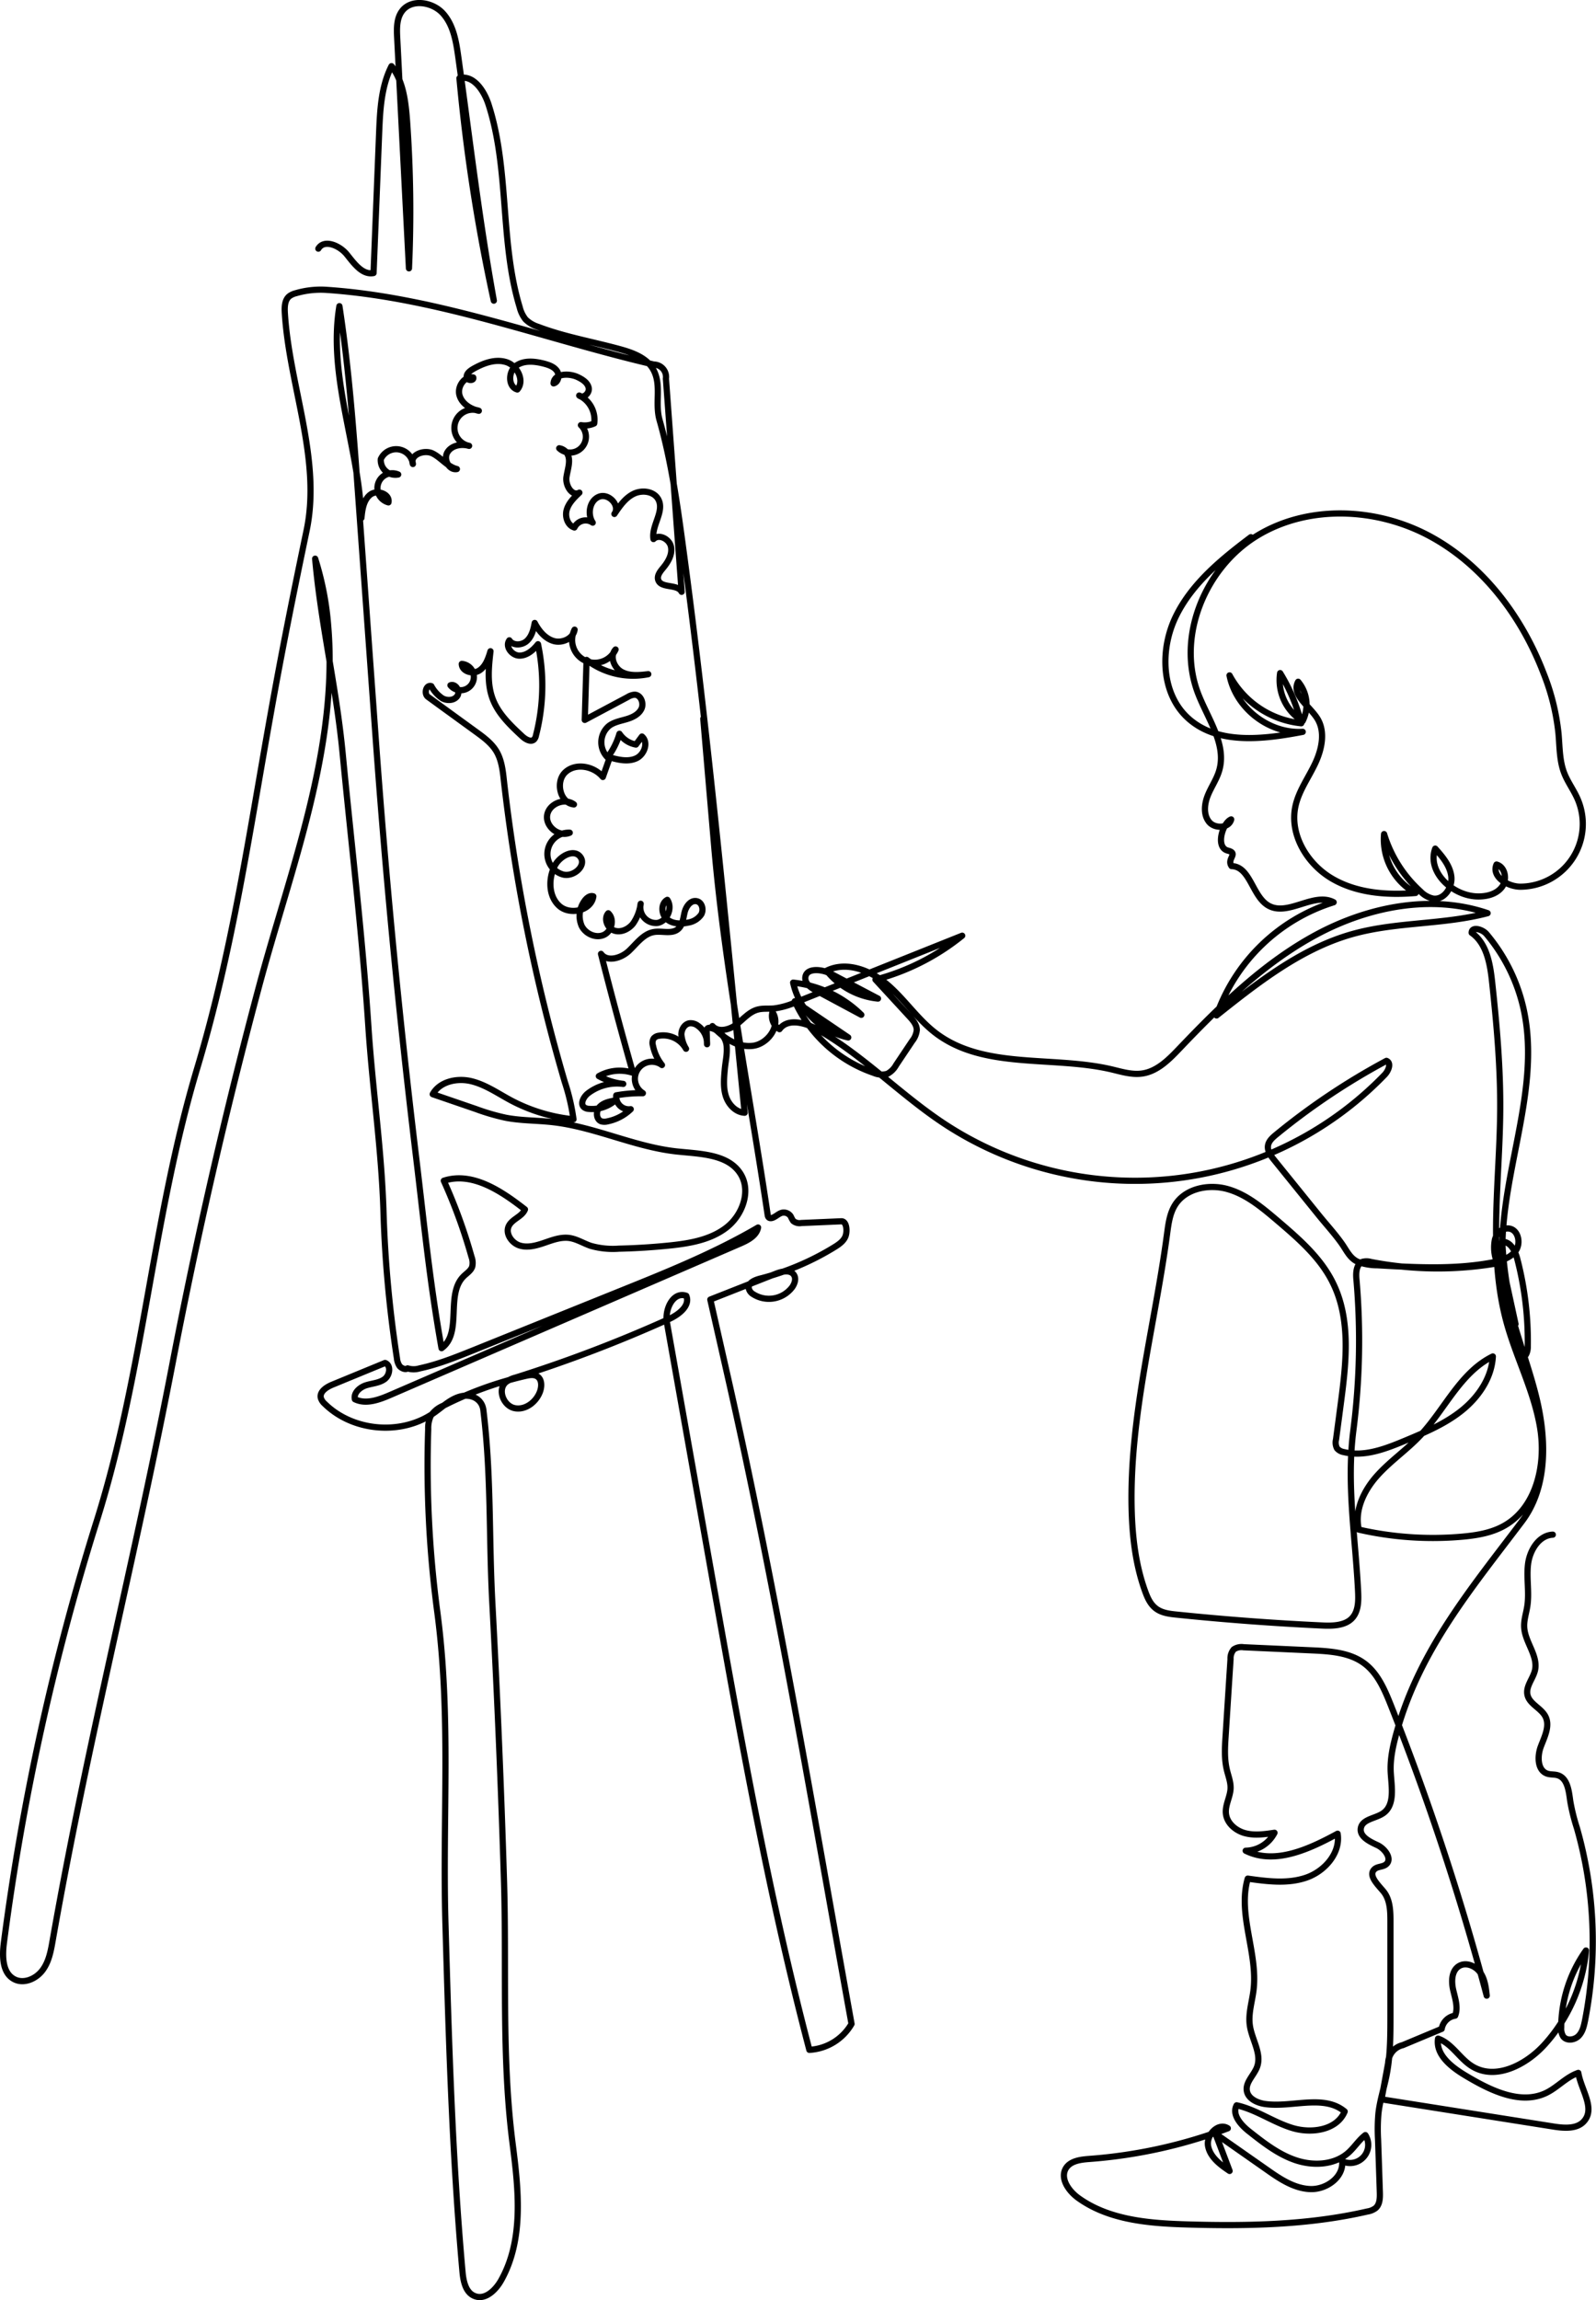 <svg xmlns="http://www.w3.org/2000/svg" viewBox="0 0 515.14 742.27"><defs><style>.cls-1{fill:none;stroke:#000;stroke-linecap:round;stroke-linejoin:round;stroke-width:2px;}</style></defs><title>languageAsset 22</title><g id="Layer_2" data-name="Layer 2"><g id="Layer_1-2" data-name="Layer 1"><path class="cls-1" d="M102.75,80.24c1.88-3.18,6.89-1,9.2,1.87s5,6.71,8.62,6l1.8-45.19c.3-7.36.65-15,4-21.57,3.8,4.88,4.53,11.41,5,17.57A408.48,408.48,0,0,1,132,86.59q-1.91-37.2-3.8-74.41c-.15-3-.22-6.22,1.56-8.6,3-4.06,9.88-3,13.26.8s4.22,9.12,4.92,14.13c3.62,25.86,6.37,49.74,10.91,75.45l.54,3.06A587.72,587.72,0,0,1,148.3,25.23c4.52-1.12,7.95,4.05,9.38,8.48,6.79,21,3.63,44.27,10.06,65.44a10.2,10.2,0,0,0,1.9,3.93,10.13,10.13,0,0,0,4,2.38c8.56,3.27,17.67,4.8,26.51,7.24,4.05,1.12,8.41,2.7,10.57,6.32,3,5.07.55,10.88,2.17,16.56,3.65,12.84,5.56,26.11,7.35,39.34,8.27,61,14,122.91,20.11,184.16-2.88-.14-5.2-2.64-6.07-5.38s-.61-5.7-.35-8.57.82-4.69.62-7.56a6.59,6.59,0,0,0-5.15-5.84,1.23,1.23,0,0,0-1,.12,1.38,1.38,0,0,0-.31,1.13l.12,4a7,7,0,0,0-3-6,3.78,3.78,0,0,0-2.67-.76c-1.61.26-2.62,2-2.61,3.64a10.38,10.38,0,0,0,1.5,4.58,8.46,8.46,0,0,0-8.75-4.2,2.63,2.63,0,0,0-1.66.83,2.82,2.82,0,0,0-.27,2.35,14.85,14.85,0,0,0,2.91,6.27,5.49,5.49,0,1,0-6.16,9.08,45.83,45.83,0,0,0-8.59.7,4.09,4.09,0,0,0,4.67,4.47,15.18,15.18,0,0,1-7.49,3.92,3.88,3.88,0,0,1-2,0c-1.72-.64-1.8-3.29-.56-4.65s3.2-1.75,5-2.07a11.46,11.46,0,0,1-8.43,2.7,2.83,2.83,0,0,1-1.51-.47c-1.45-1.09-.26-3.42,1.18-4.54a15.36,15.36,0,0,1,11.39-3.05,20.87,20.87,0,0,1-7.87-2.51,13.68,13.68,0,0,1,11-1.07q-5.42-19.12-10.3-38.38c2,2.76,6.53,1.38,9-.95s4.68-5.53,8.07-6.1c2.62-.45,5.71.76,7.77-.93,1.53-1.25,1.67-3.5,2.14-5.43s2-4.07,4-3.57c1.67.42,2.22,2.76,1.37,4.26a6.34,6.34,0,0,1-4.28,2.63c-2.36.53-5.08.43-6.88-1.18s-1.93-5,.21-6.17c1.81,2.69-.09,7-3.29,7.47a5.08,5.08,0,0,1-5.31-6.2,14.41,14.41,0,0,1-2.47,6.41c-1.44,1.81-3.93,3-6.12,2.22s-3.4-3.84-1.87-5.57c2.08,1.91,1.12,5.86-1.46,7s-5.85-.36-7.11-2.88a8.19,8.19,0,0,1,.82-8c.67-1,1.8-1.95,2.93-1.57-.63,4.62-7.52,6.2-11,3.08s-3.55-8.78-1.45-12.94c1.59-3.14,6.25-5.68,8.29-2.82s-2.35,6.58-5.7,5.6a6.87,6.87,0,0,1,2.25-13.46c-3.42,1.51-7.85-1.92-7.3-5.63s5.66-5.75,8.65-3.5c-4.51-.46-6.09-7.38-2.73-10.44s9.17-1.92,12.06,1.58q1.11-3.17,2.24-6.31c2.79.79,5.86,1.5,8.51.31s4.08-5.17,1.87-7.06l-1.93,2.6a8.12,8.12,0,0,1-5.33-3.48,23.51,23.51,0,0,1-3.83,7.61,6.88,6.88,0,0,1,.55-10.23c1.63-1.17,3.68-1.53,5.6-2.1s3.92-1.54,4.78-3.35-.22-4.53-2.23-4.54a4.79,4.79,0,0,0-2.16.73l-13.9,7.41q.28-9.68.58-19.37a24.66,24.66,0,0,0,19.91,4.61c-2.89.35-6,.66-8.55-.71s-4-5.14-2-7.26a7.35,7.35,0,1,1-13.23-6.4c-.4,2.87-4,4.47-6.75,3.67s-4.79-3.26-6.12-5.83c-.38,2.11-.95,4.34-2.53,5.79s-4.49,1.62-5.66-.19c-1.43,2,.82,4.92,3.25,4.94s4.47-1.78,6-3.68A64.72,64.72,0,0,1,173,237.3a2.73,2.73,0,0,1-.57,1.27c-1,1.07-2.76.06-3.84-.93-3.84-3.57-7.82-7.32-9.62-12.24s-1.23-10.14-.66-15.24c-.7,2.35-1.55,4.89-3.61,6.22s-5.6.32-5.65-2.13a4.25,4.25,0,1,1-3.66,6.9c1.69-.61,3.21,1.91,2.23,3.42s-3.25,1.65-4.82.79a10.8,10.8,0,0,1-3.58-3.94c-1.69-.54-2.48,2.45-1.05,3.49l15.47,11.24c2.51,1.82,5.08,3.71,6.64,6.38s2,6,2.33,9.15a576.64,576.64,0,0,0,19.7,97.52,67.18,67.18,0,0,1,2.79,12A54.75,54.75,0,0,1,164.75,355c-4.14-2.23-8.08-5-12.65-6.1s-10.14.09-12.43,4.2l13.92,4.78a70.71,70.71,0,0,0,9.66,2.82c4.93.95,10,.84,15,1.4,13.71,1.52,26.5,8,40.21,9.48,7.52.8,16.59.82,20.58,7.25,3.45,5.57.59,13.34-4.61,17.34s-12,5.11-18.54,5.78c-5.35.54-10.73.88-16.11,1a26.21,26.21,0,0,1-9.14-.92c-2.32-.79-4.46-2.19-6.88-2.53-2.72-.37-5.41.65-8,1.54s-5.41,1.7-8,.9-4.73-3.84-3.54-6.31c1.09-2.28,4.29-3,5.22-5.35-7.62-5.95-17-12.25-26.19-9.25a173.53,173.53,0,0,1,8.94,24.55,5.6,5.6,0,0,1,.24,3.13c-.43,1.36-1.78,2.16-2.79,3.16-5.95,5.88-.31,18.34-7.12,23.19-3.88-21.75-5.55-39.58-8.2-61.52-5.57-46.16-9.81-90.18-13.15-136.55q-2.71-37.52-5.41-75c-1.52-21.12-3-42.26-6.21-63.19-3.75,22.7,6.22,45.35,7.11,68.34.26-2.75.69-5.81,2.86-7.51s6.4-.22,5.86,2.49a4.78,4.78,0,1,1,3.14-9,4.71,4.71,0,0,1-5.61-4.95,5.44,5.44,0,0,1,10.36,1.57c-1.07-2.93,3.63-4.79,6.41-3.38s4.77,4.28,7.79,5c-2.56.48-4.4-3.16-3.06-5.4s4.45-2.8,7-2.08a5.89,5.89,0,1,1,3.14-11.32c-2.79-.57-5.56-2.37-6.27-5.13s1.67-6.13,4.47-5.62c.31,1.13-2,1.07-2.11-.09s1-2,2-2.61c3.27-1.87,7.15-3.38,10.75-2.26s6.05,6,3.59,8.84c-3-.85-3-5.74-.46-7.62s6.08-1.5,9.14-.7c1.56.42,3.22,1,4.12,2.35s.47,3.61-1.1,4c.16-3.19,4.93-3.39,7.83-2,1.55.73,3.19,1.8,3.51,3.48s-1.76,3.54-3.07,2.44a8.64,8.64,0,0,1,4.84,9,7.36,7.36,0,0,1-4.29.56,5.11,5.11,0,1,1-7,7.46,3.65,3.65,0,0,1,2.4,1.46c1.57,2.2.31,5.19-.07,7.86s1.8,6.3,4.18,5c-1.68,1.59-3.42,3.29-4.08,5.51s.26,5.07,2.48,5.73a4,4,0,0,1,5.9-1.56c-1.82-2.77-1-7.23,2.11-8.39s6.86,2.92,4.89,5.58c1.68-2.5,3.48-5.12,6.18-6.47s6.56-.89,8,1.77c2.07,3.89-2.29,8.46-1.56,12.81,1.79-1.76,5.14,0,5.64,2.47s-.92,4.89-2.52,6.82c-.94,1.13-2.05,2.49-1.6,3.89.91,2.83,6.2,1.2,7.56,3.84l-5.07-68.8a4,4,0,0,0-3.91-4.54c-35-8.13-69.73-21.69-105.63-24.1a28.51,28.51,0,0,0-9.89,1.08,5.78,5.78,0,0,0-2.16,1c-1.5,1.26-1.53,3.53-1.41,5.48,1.47,23.49,11.86,47.16,7,70.19-4.2,20.13-8,38.93-11.59,59.18-7,39-12.32,76.3-23.68,114.21-14.48,48.36-17.26,97.82-32.4,146a795.36,795.36,0,0,0-30,136.16c-.56,4.32-.57,9.74,3.26,11.82,3.05,1.66,7,0,9.13-2.78s2.75-6.33,3.35-9.75C28.36,561.52,43.44,503.78,55.8,439.4q11.73-61,27.83-121.16c10.12-37.76,25.65-76.48,22.3-116.25a95.89,95.89,0,0,0-4.21-21.7c2,22.12,6.77,40.86,8.89,63,2.85,29.66,6.32,58.25,8.29,88,1.34,20.28,4.26,39.52,4.88,59.84a386.55,386.55,0,0,0,4.34,47.19,5.26,5.26,0,0,0,.85,2.5c.56.7,1.88,1.3,2.59.76a6.66,6.66,0,0,0,3.88,0c5.94-1.27,11.6-3.55,17.24-5.81l47.43-19.12c15.18-6.11,30.43-12.26,44.57-20.53-.5,2.64-3.28,4.09-5.74,5.16L126,450.14c-3.65,1.58-7.88,3.15-11.45,1.4-.48-2.06,1.59-3.87,3.61-4.51s4.3-.72,6-2,2.12-4.46.13-5.2l-17,7c-1.91.79-4.2,2.26-3.74,4.28a4.13,4.13,0,0,0,1.27,1.91c9.15,9,24.89,10.28,35.36,2.85,2.83-2,5.44-4.62,8.84-5.33s6.63,1.11,7,4.55c2.59,21.24,1.75,40.61,2.88,62q2.4,44.86,3.77,89.77c.87,28.41-.84,56.8,2.81,85.1,1.91,14.86,3.61,30.93-3.78,44-1.77,3.11-5.09,6.3-8.44,5-3-1.11-3.74-4.9-4-8.07-3.32-37.22-4.4-74.6-5.48-112-1-34.28,1.88-66.74-2.64-100.73a358,358,0,0,1-2.93-59,9.44,9.44,0,0,1,.84-4.29,9.12,9.12,0,0,1,4.07-3.26A114.72,114.72,0,0,1,169.67,444c1.27-.29,2.7-.53,3.78.19,1.41.95,1.45,3,.92,4.66-1.14,3.46-4.71,6.29-8.28,5.56s-5.59-5.92-2.87-8.34a8.65,8.65,0,0,1,3.21-1.52,446.26,446.26,0,0,0,49.5-18.89c3.16-1.43,6.91-4.3,5.58-7.5-4.18-1.5-7,4.27-6.25,8.64q7.29,41.09,14.59,82.18c9.08,51.12,18.18,102.3,31.39,152.51a16.82,16.82,0,0,0,13.61-8.37c-12.67-70.07-24.37-140.15-40.11-209.6q-2.73-12.07-5.47-24.15L250.52,411c2-.77,4.69-1.32,5.78.49.71,1.18.2,2.73-.58,3.86a9.41,9.41,0,0,1-12.6,2.3,2.93,2.93,0,0,1-1.46-2c-.15-1.67,1.89-2.55,3.52-3a86,86,0,0,0,24.25-10.25c1.47-.91,3-2,3.53-3.64s.28-4.73-1.44-4.65l-12.89.56a3.2,3.2,0,0,1-2.58-.65,7.76,7.76,0,0,1-.81-1.47,2.67,2.67,0,0,0-2.76-1.21c-1,.22-1.84,1.05-2.8,1.51s-1.73.32-1.89-.74c-5.88-39.68-13.77-78.73-17.24-118.69L227,231.94"/><path class="cls-1" d="M403.73,173.35c-9.46,7.12-19,14.9-24.19,25.54s-4.82,24.91,3.94,32.87c9.56,8.68,24.34,6.82,37,4.41-10.83.67-21.51-7.57-23.62-18.22A29.72,29.72,0,0,0,420,233.4a57.83,57.83,0,0,0-6.81-16.19,15.47,15.47,0,0,0,7.26,15.48A11.58,11.58,0,0,0,419,220c-2.23,4.14,3.54,7.76,6.09,11.7,2.79,4.29,1.6,10-.59,14.66s-5.33,8.89-6.39,13.89c-1.93,9.09,3.79,18.55,11.8,23.26s17.77,5.42,27,4.65a19.72,19.72,0,0,1-10.17-19,41.16,41.16,0,0,0,11.75,18.5,8,8,0,0,0,4.14,2.33c3.51.44,6.22-3.63,5.81-7.14s-2.86-6.4-5.19-9c-2.75,7.49,5.52,15.19,13.5,15.43,2.95.09,6.18-.64,8-3s1.12-6.5-1.72-7.29c-1.69,3.87,3.62,7.21,7.85,7.15a20.25,20.25,0,0,0,18.25-28.47c-1.26-2.84-3.17-5.37-4.28-8.28-1.53-4-1.43-8.44-1.82-12.72a72.71,72.71,0,0,0-4.83-19.44c-7-18.26-19.49-34.92-36.7-44.2s-39.39-10.26-56,0-25.81,32.47-18.81,50.73c3.16,8.22,9.3,16.44,6.83,24.89-.83,2.85-2.6,5.33-3.7,8.09s-1.44,6.17.43,8.48,6.42,2.08,7.14-.8c-2.7,1.07-5.25,9-1.1,10.07,3.64.91-.45,2.62,1.23,5,6.07.17,6.65,9.82,11.94,12.78,6.3,3.53,14.61-4.49,21-1.11a58.5,58.5,0,0,0-37.79,36.53c13.5-10.75,27.5-21.76,44.13-26.35,14.11-3.9,29.2-2.91,43.35-6.66-18.13-6.2-38.57-2.11-55.43,7s-30.76,22.77-44,36.64c-3.41,3.59-7.18,7.41-12.08,8.11-3.32.47-6.63-.58-9.89-1.35-19.1-4.47-41.31.16-56.86-11.8-5.72-4.4-9.79-10.6-15.23-15.34s-13.37-7.91-19.83-4.7a24.19,24.19,0,0,0,16.56,9l-15.19-8c-3-1.56-8.07-2-8.27,1.29-.11,1.89,1.79,3.21,3.46,4.11L278,327.48a36.86,36.86,0,0,0-22-10.38,23.22,23.22,0,0,0,17.78,17.68L256.54,323.1A43.34,43.34,0,0,0,282,346.21a6.43,6.43,0,0,0,4.41.31,7,7,0,0,0,2.83-2.83l5.2-7.77a6.77,6.77,0,0,0,1.47-3.52c0-1.68-1.2-3.1-2.34-4.34l-11-11.94a74.47,74.47,0,0,0,28-14.17L257,323.37a25,25,0,0,1-7.23,2.07c-1.77.14-3.59-.1-5.3.38-2.72.76-4.6,3.14-6.85,4.84s-5.81,2.58-7.67.46c3.37,3.75,8.06,7,13.06,6.37s9.16-6.71,6.33-10.88a4.9,4.9,0,0,0,2.26,5.51c2.65-3.69,8.42-2.1,12.36.15,14.55,8.31,26.36,20.69,40.3,30A112,112,0,0,0,446.9,346.86c1.26-1.29,2.28-3.84.6-4.52a219.66,219.66,0,0,0-35.65,23.85c-1.13.93-2.32,2-2.57,3.44-.3,1.74.88,3.35,2,4.72l14.38,17.79c2.47,3.06,5.19,6,7.47,9.24,1.52,2.16,2.59,4.7,5.17,5.83a18.25,18.25,0,0,0,6.24,1.09c12.28.7,24.69,1.39,36.79-.83,2.95-.54,6.13-1.42,7.89-3.85s.83-6.78-2.15-7.17c-2.08-.28-4,1.53-4.55,3.55a13.05,13.05,0,0,0,.27,6.23q3.11,15,6.94,29.74c.2.79.53,1.7,1.31,1.91,1.34.37,2-1.54,2.07-2.93a105.63,105.63,0,0,0-3.35-28.59c-.67-2.6-2.18-5.75-4.87-5.61a122.79,122.79,0,0,0,4.27,26.52l-4.32-19.88a113,113,0,0,1-42.36-.15,5.12,5.12,0,0,0-2.66-.05c-2.07.73-2.22,3.55-2,5.73a227.59,227.59,0,0,1-1,48.67c-2.23,17.45.64,34.19,1.52,51.75.16,3.13.19,6.64-2,8.92s-6.05,2.46-9.38,2.3q-23.61-1.09-47.14-3.52c-2.33-.23-4.78-.53-6.66-1.93s-2.8-3.54-3.57-5.67c-3-8.31-4.08-17.22-4.32-26.06-.8-30,7.46-59.45,11.43-89.22.42-3.19.84-6.51,2.53-9.25,3.35-5.41,10.88-6.92,17-5.19s11.16,6,16,10.1c6.91,5.9,14,12,18,20.18,5.87,11.88,4.26,25.92,2.52,39.06q-.75,5.74-1.52,11.48a4.06,4.06,0,0,0,.33,2.86,3.63,3.63,0,0,0,2.17,1.19c6.67,1.63,13.55-1.07,19.89-3.72s12.83-5.38,18.22-9.71,9.64-10.54,10-17.43c-10.52,5.14-15.49,17.13-23.53,25.63-4.36,4.6-9.68,8.21-13.89,12.94s-7.31,11.15-5.83,17.31a107.37,107.37,0,0,0,33,2.31c4.8-.41,9.7-1.18,13.9-3.54,10.42-5.84,13.56-19.75,11.63-31.54s-7.69-22.59-10.84-34.11c-6-22-2.24-45.34-2.06-68.17.12-13.88-1.11-27.74-2.6-41.54-.63-5.92-1.73-12.56-6.61-16,0-2.11,3.44-1.19,4.8.42a56.61,56.61,0,0,1,12,24.37c6.06,28-9.61,56.7-6.49,85.19,1.51,13.75,7.32,26.64,10.59,40.08S499.54,480,491.19,491c-16.47,21.8-32.91,41.42-40.3,67.73-1.23,4.36-2.27,8.84-2,13.36s1.39,10.3-2.37,13c-2.49,1.77-6.8,1.88-7.29,4.9-.43,2.7,2.84,4.28,5.33,5.43s4.93,4.52,2.79,6.24c-1.05.84-2.7.62-3.7,1.53-2.17,2,1.1,5,2.92,7.22,2.13,2.65,2.23,6.35,2.22,9.75q0,15.14,0,30.26c0,6.54,0,13.14-1.31,19.55-.81,4-2.13,8-2.57,12.11a57.82,57.82,0,0,0-.12,8.22q.3,8.58.58,17.16c.06,1.82,0,3.91-1.37,5.1a5.91,5.91,0,0,1-2.67,1.1c-18.91,4.35-38.5,4.74-57.89,4.18-12.31-.35-25.35-1.33-35.35-8.51-3.12-2.23-6-6.31-4.07-9.59,1.48-2.45,4.8-2.84,7.65-3.05a159.76,159.76,0,0,0,44.63-9.88c-3.06-2-7.05,2.19-6.36,5.76s3.94,6,6.94,8q-2.26-6-4.55-12l16.58,11.6c4.24,3,8.8,6.05,14,6.25s10.84-3.86,10.29-9A5.86,5.86,0,0,0,440.7,689c-2.09,1.58-3.5,3.91-5.45,5.66-4.46,4-11.26,4.36-16.93,2.48s-10.48-5.65-15.17-9.35c-2.66-2.1-5.61-5.42-4-8.4,6.33,1.4,11.77,5.43,18,7.32s14.4.66,16.87-5.33c-6.74-5.62-16.91-1.22-25.61-2.4-2.68-.36-5.71-1.79-6-4.47s2.33-4.86,3.31-7.45c1.62-4.3-1.63-8.81-2.3-13.36-.58-3.84.72-7.68,1.18-11.53,1.44-12-5.21-24.32-1.87-35.93,6.27.88,12.82,1.74,18.82-.3s11.19-7.94,10.19-14.2c-9.19,5-20.28,10.16-29.67,5.5a10.71,10.71,0,0,0,9.3-5.8c-3.14.47-6.38.94-9.45.14s-5.95-3.24-6.24-6.4c-.26-2.74,1.41-5.32,1.51-8.07.07-2.07-.74-4-1.22-6.07-.84-3.57-.61-7.3-.37-11q.78-12.31,1.58-24.65a4.37,4.37,0,0,1,1.06-3.14,4.45,4.45,0,0,1,3.16-.68l21.95,1c5.92.27,12.23.66,17,4.2,4.33,3.22,6.56,8.46,8.56,13.47A838.66,838.66,0,0,1,479.87,644c-.28-2.61-.61-5.34-2.12-7.49s-4.6-3.42-6.83-2.05c-2.41,1.48-2.51,4.94-1.88,7.69s1.68,5.68.63,8.3a5.2,5.2,0,0,0-4.34,4.27l-12.58,5.26a6.06,6.06,0,0,0-4.69,5.75q-1.08,5.87-2.15,11.73l55.52,8.78c3.54.56,7.78.86,10-1.91,3.42-4.18-1.11-10-2-15.4-3.86,1.31-6.69,4.66-10.36,6.45-8.3,4-18-.8-25.91-5.51-4.58-2.72-9.81-6.72-9-12,4.49,1.54,6.92,6.43,11,8.93,7.51,4.66,17.42-.43,23.37-7a52.53,52.53,0,0,0,13.38-30.37,43.29,43.29,0,0,0-8,24.86,4.71,4.71,0,0,0,.67,2.9c1.11,1.47,3.57,1.17,4.89-.13s1.76-3.21,2.12-5a133,133,0,0,0-2.6-62.12,62.82,62.82,0,0,1-2.16-8.7c-.45-3.24-.86-7.37-4-8.35-1.11-.35-2.33-.17-3.43-.53-3.19-1.07-3.25-5.62-2.06-8.76s3-6.65,1.49-9.66c-1.38-2.75-5.16-4-5.81-7-.61-2.78,1.83-5.25,2.44-8,1-4.7-3.23-9-3.5-13.8-.14-2.29.65-4.52,1-6.79.7-4.47-.3-9.06.24-13.56s3.49-9.34,8-9.55"/></g></g></svg>